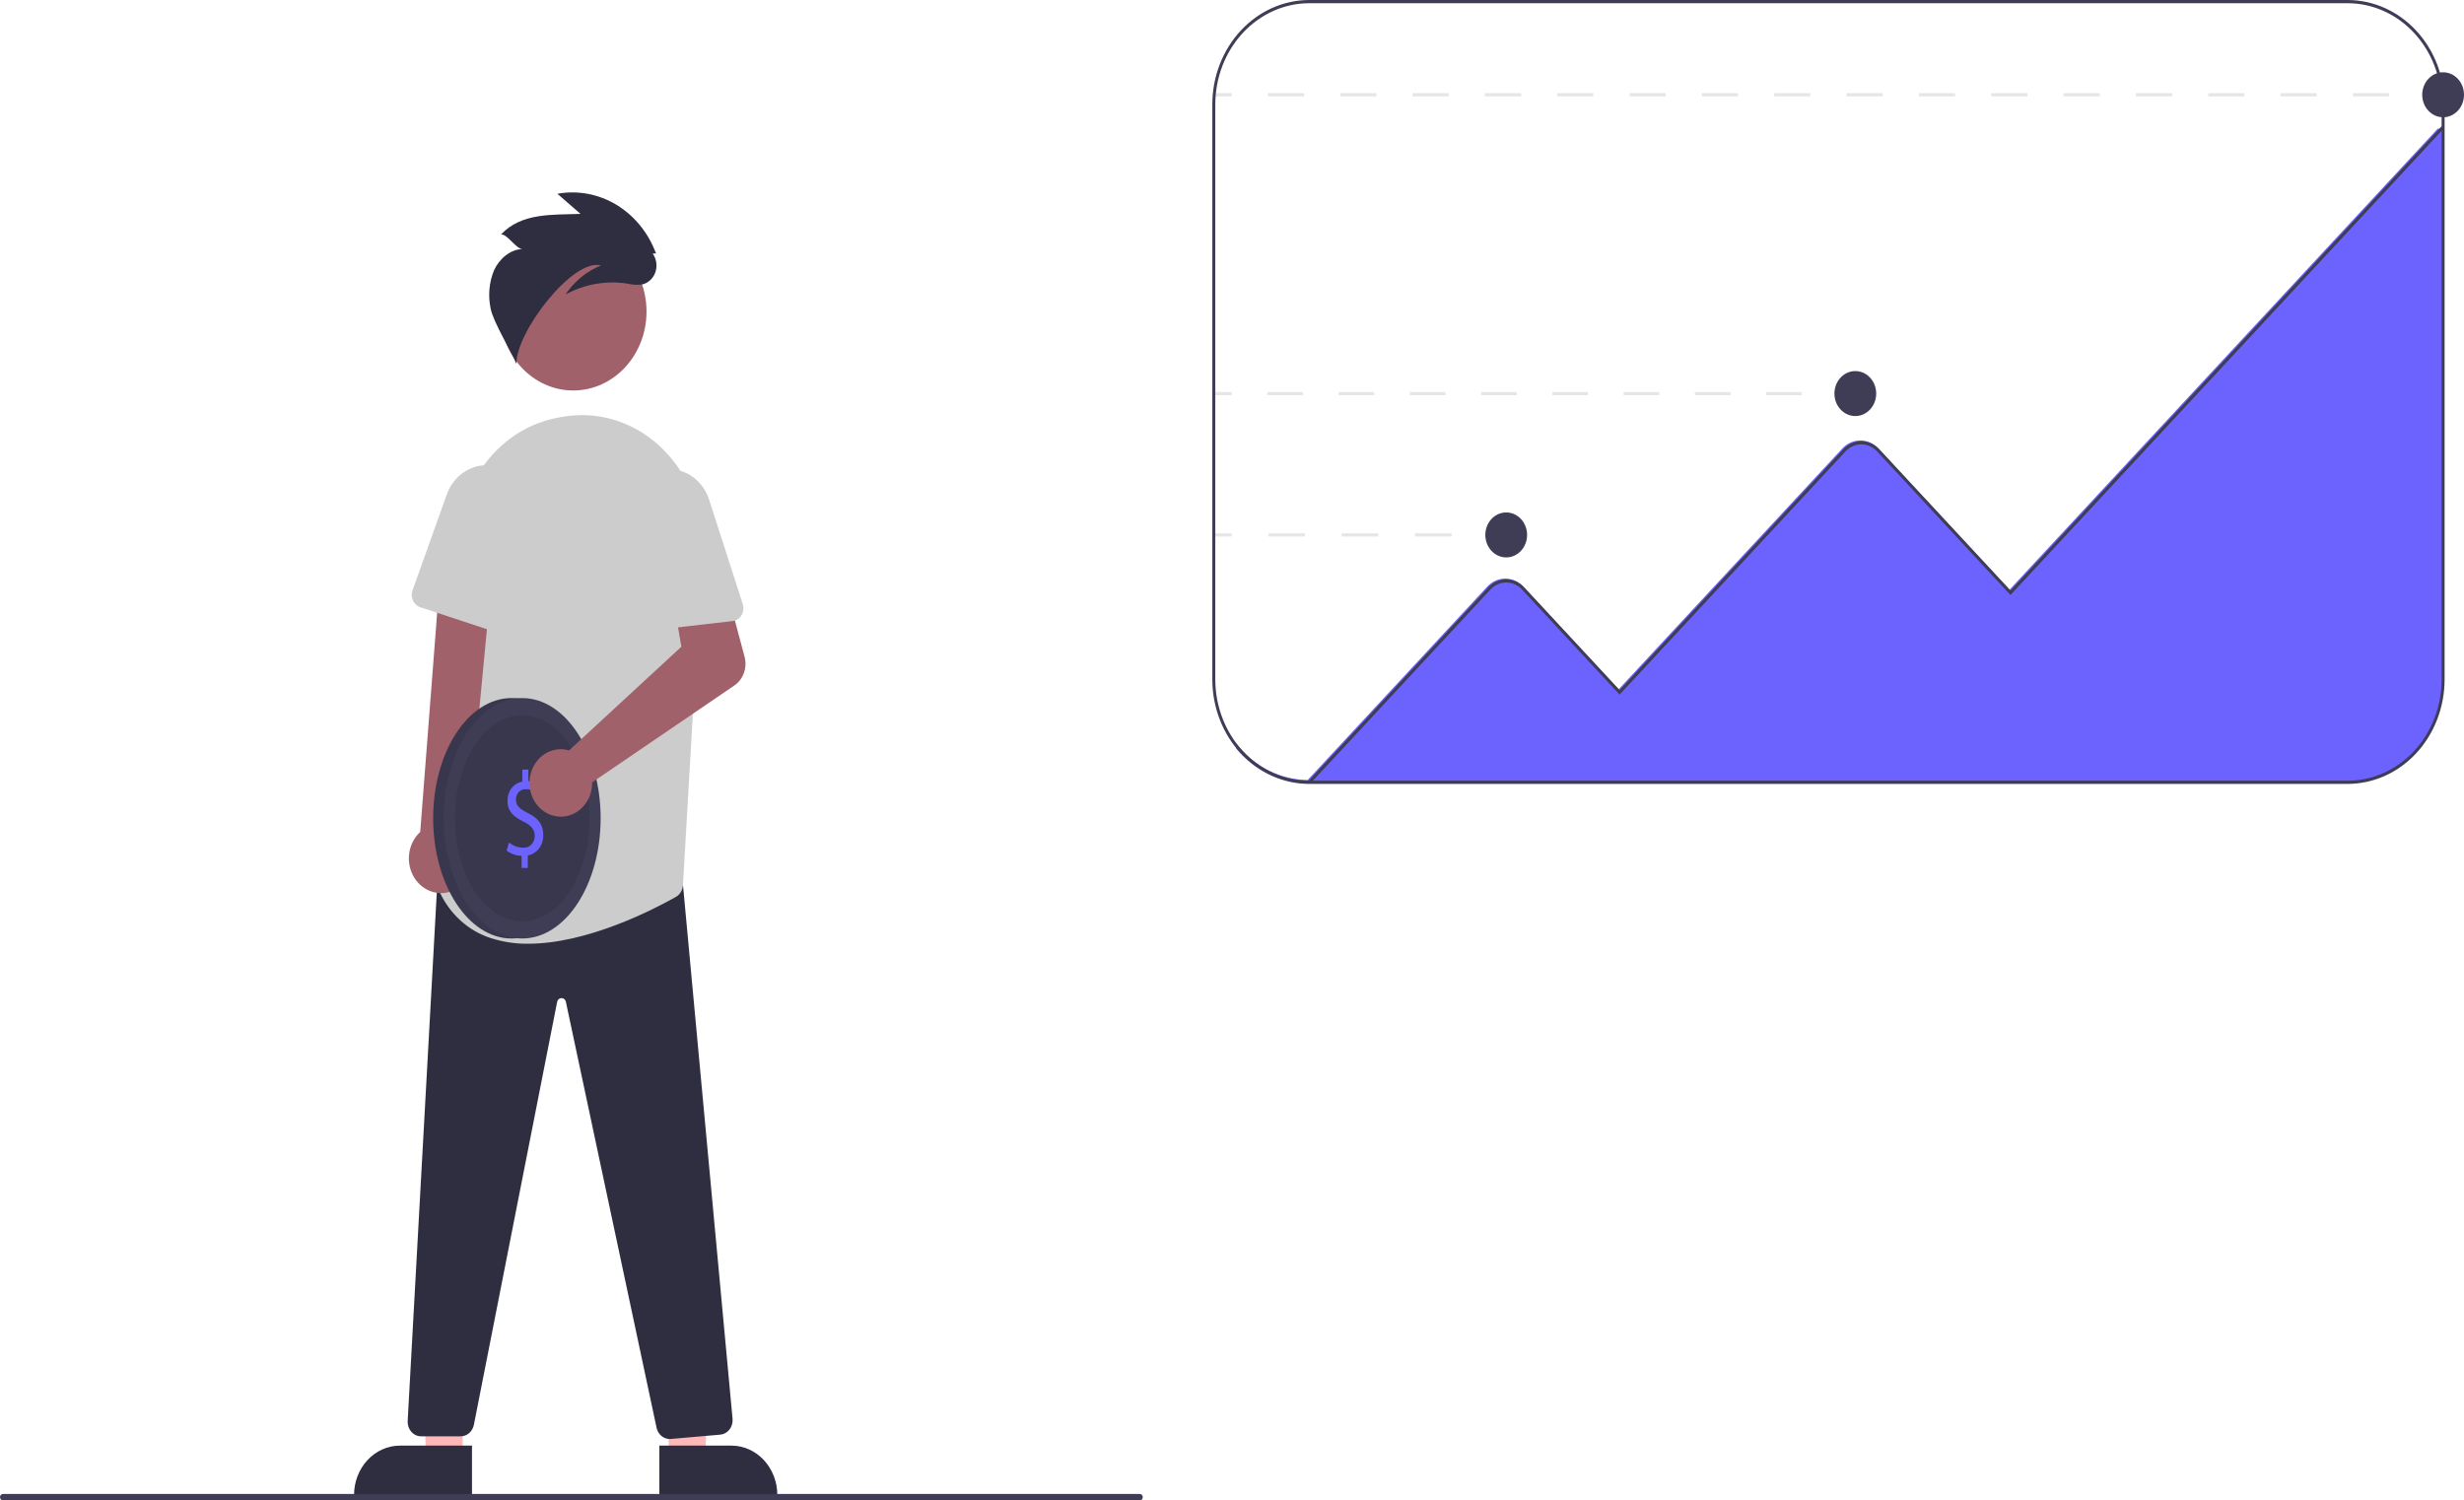 <svg width="693" height="422" viewBox="0 0 693 422" fill="none" xmlns="http://www.w3.org/2000/svg">
<g clip-path="url(#clip0_88_172)">
<path d="M130.124 410.22H119.835L118.298 367.489L130.125 367.49L130.124 410.22Z" fill="#FFB8B8"/>
<path d="M132.747 420.959L99.574 420.958V420.506C99.574 418.68 99.908 416.872 100.557 415.186C101.205 413.499 102.157 411.966 103.356 410.675C104.555 409.384 105.978 408.36 107.545 407.661C109.111 406.962 110.79 406.603 112.486 406.603H112.487L132.748 406.604L132.747 420.959Z" fill="#2F2E41"/>
<path d="M188.073 410.22H198.36L199.898 367.489L188.07 367.49L188.073 410.22Z" fill="#FFB8B8"/>
<path d="M185.448 406.604L205.709 406.603H205.71C207.406 406.603 209.085 406.962 210.651 407.661C212.218 408.36 213.641 409.384 214.84 410.675C216.039 411.966 216.99 413.499 217.639 415.186C218.288 416.872 218.622 418.68 218.622 420.506V420.958L185.449 420.959L185.448 406.604Z" fill="#2F2E41"/>
<path d="M188.342 404.744C187.484 404.741 186.652 404.425 185.982 403.846C185.312 403.268 184.845 402.462 184.655 401.561L159.155 281.793C159.099 281.489 158.945 281.216 158.721 281.022C158.496 280.828 158.215 280.725 157.927 280.733H157.92C157.631 280.727 157.349 280.831 157.125 281.028C156.901 281.225 156.748 281.5 156.695 281.807L133.278 400.767C133.095 401.677 132.629 402.492 131.958 403.078C131.286 403.664 130.448 403.986 129.583 403.989H118.428C117.914 403.989 117.405 403.876 116.932 403.656C116.459 403.437 116.034 403.116 115.681 402.712C115.328 402.309 115.055 401.832 114.879 401.311C114.703 400.79 114.628 400.236 114.659 399.683L122.967 248.906L126.311 247.841L126.373 247.841L192.046 248.46L206.033 399.071C206.082 399.609 206.031 400.151 205.883 400.667C205.735 401.182 205.494 401.661 205.172 402.075C204.851 402.489 204.456 402.83 204.01 403.078C203.565 403.326 203.079 403.476 202.579 403.519L188.645 404.731C188.544 404.74 188.443 404.744 188.342 404.744Z" fill="#2F2E41"/>
<path d="M161.222 109.828C172.606 109.828 181.833 99.891 181.833 87.634C181.833 75.376 172.606 65.44 161.222 65.44C149.839 65.44 140.611 75.376 140.611 87.634C140.611 99.891 149.839 109.828 161.222 109.828Z" fill="#A0616A"/>
<path d="M148.596 265.437C144.98 265.485 141.378 264.939 137.915 263.818C134.835 262.818 131.977 261.15 129.518 258.916C127.06 256.682 125.051 253.93 123.617 250.829C123.162 249.895 123.062 248.809 123.336 247.797C125.609 239.443 136.594 196.018 129.585 161.497C128.596 156.702 128.514 151.741 129.343 146.91C130.173 142.079 131.898 137.478 134.415 133.381C136.873 129.316 140.066 125.826 143.804 123.118C147.543 120.411 151.749 118.542 156.172 117.623L156.172 117.622C157.335 117.378 158.504 117.177 159.646 117.025C164.536 116.377 169.498 116.901 174.178 118.559C178.857 120.217 183.139 122.968 186.716 126.616C190.399 130.335 193.274 134.886 195.133 139.941C196.992 144.996 197.79 150.432 197.471 155.858L192.084 248.937C192.047 249.634 191.842 250.31 191.489 250.896C191.136 251.483 190.648 251.961 190.072 252.283C183.868 255.784 165.232 265.437 148.596 265.437Z" fill="#CCCCCC"/>
<path d="M128.148 250.153C129.328 249.521 130.365 248.618 131.186 247.508C132.006 246.397 132.591 245.106 132.898 243.726C133.206 242.346 133.228 240.91 132.965 239.52C132.701 238.13 132.157 236.818 131.372 235.678L138.113 164.707H123.545L118.187 234.007C116.497 235.554 115.392 237.716 115.082 240.082C114.773 242.448 115.28 244.854 116.508 246.844C117.735 248.834 119.599 250.271 121.744 250.881C123.889 251.49 126.168 251.232 128.148 250.153Z" fill="#A0616A"/>
<path d="M139.144 131.107C141.988 131.723 144.528 133.433 146.287 135.918C148.046 138.403 148.905 141.492 148.703 144.609L146.695 175.553C146.66 176.095 146.511 176.622 146.261 177.094C146.01 177.567 145.664 177.972 145.247 178.28C144.831 178.588 144.355 178.791 143.856 178.873C143.357 178.956 142.847 178.916 142.364 178.757L118.175 170.784C117.735 170.638 117.326 170.397 116.976 170.075C116.626 169.752 116.341 169.356 116.14 168.91C115.938 168.464 115.824 167.978 115.804 167.483C115.784 166.987 115.859 166.492 116.025 166.03L125.647 139.097C126.659 136.264 128.569 133.908 131.039 132.446C133.509 130.983 136.38 130.509 139.144 131.107Z" fill="#CCCCCC"/>
<path d="M184.507 71.297C182.366 65.503 178.444 60.675 173.396 57.618C168.348 54.562 162.479 53.463 156.769 54.504L163.268 60.159C155.194 60.451 146.695 59.829 140.929 65.923C142.765 65.868 145.17 70.096 147.006 70.041C143.574 70.114 140.463 72.71 138.947 76.026C137.543 79.432 137.215 83.24 138.012 86.867C138.69 90.49 143.86 98.977 145.251 102.355C145.012 93.527 161.153 72.468 169.035 74.666C165.031 76.266 161.556 79.107 159.049 82.83C164.411 79.916 170.475 78.848 176.421 79.77C177.778 80.105 179.178 80.189 180.562 80.019C181.41 79.839 182.201 79.427 182.859 78.823C183.517 78.22 184.021 77.445 184.321 76.572C184.622 75.699 184.71 74.758 184.576 73.838C184.443 72.919 184.093 72.051 183.56 71.319L184.507 71.297Z" fill="#2F2E41"/>
<path d="M320.568 422H0.839C0.617 422 0.403 421.905 0.246 421.735C0.088 421.566 0 421.336 0 421.096C0 420.857 0.088 420.627 0.246 420.457C0.403 420.288 0.617 420.193 0.839 420.193H320.568C320.79 420.193 321.004 420.288 321.161 420.457C321.319 420.627 321.407 420.857 321.407 421.096C321.407 421.336 321.319 421.566 321.161 421.735C321.004 421.905 320.79 422 320.568 422Z" fill="#3F3D56"/>
<path d="M687.126 26.206H682.091V27.109H687.126V26.206Z" fill="#E6E6E6"/>
<path d="M671.919 27.109H661.747V26.206H671.919V27.109ZM651.575 27.109H641.403V26.206H651.575L651.575 27.109ZM631.231 27.109H621.059V26.206H631.231V27.109ZM610.887 27.109H600.715V26.206H610.887V27.109ZM590.543 27.109H580.372V26.206H590.543V27.109ZM570.199 27.109H560.028V26.206H570.199V27.109ZM549.856 27.109H539.684V26.206H549.856V27.109ZM529.512 27.109H519.34V26.206H529.512V27.109ZM509.168 27.109H498.996V26.206H509.168V27.109ZM488.824 27.109H478.652V26.206H488.824V27.109ZM468.48 27.109H458.308V26.206H468.48V27.109ZM448.136 27.109H437.965V26.206H448.136V27.109ZM427.793 27.109H417.621V26.206H427.793V27.109ZM407.449 27.109H397.277V26.206H407.449V27.109ZM387.105 27.109H376.933V26.206H387.105V27.109ZM366.761 27.109H356.589V26.206H366.761V27.109Z" fill="#E6E6E6"/>
<path d="M346.417 26.206H341.382V27.109H346.417V26.206Z" fill="#E6E6E6"/>
<path d="M521.807 110.244H516.772V111.148H521.807V110.244Z" fill="#E6E6E6"/>
<path d="M506.751 111.148H496.73V110.244H506.751V111.148ZM486.709 111.148H476.688V110.244H486.709V111.148ZM466.667 111.148H456.646V110.244H466.667V111.148ZM446.626 111.148H436.605V110.244H446.626V111.148ZM426.584 111.148H416.563V110.244H426.584V111.148ZM406.542 111.148H396.521V110.244H406.542V111.148ZM386.5 111.148H376.48V110.244H386.501L386.5 111.148ZM366.459 111.148H356.438V110.244H366.459V111.148Z" fill="#E6E6E6"/>
<path d="M346.417 110.244H341.382V111.148H346.417V110.244Z" fill="#E6E6E6"/>
<path d="M423.622 150.004H418.587V150.908H423.622V150.004Z" fill="#E6E6E6"/>
<path d="M408.277 150.908H397.967V150.004H408.277V150.908ZM387.657 150.908H377.347V150.004H387.657V150.908ZM367.037 150.908H356.728V150.004H367.037V150.908Z" fill="#E6E6E6"/>
<path d="M346.417 150.004H341.382V150.908H346.417V150.004Z" fill="#E6E6E6"/>
<path d="M687.268 36.155V190.912C687.26 198.698 684.384 206.163 679.271 211.669C674.158 217.174 667.226 220.271 659.995 220.28H367.959C364.131 220.283 360.345 219.415 356.85 217.734C353.354 216.052 350.228 213.594 347.676 210.521V209.139C350.133 212.321 353.207 214.887 356.681 216.655C360.156 218.424 363.948 219.353 367.792 219.377L418.302 164.987C418.964 164.273 419.75 163.707 420.616 163.321C421.481 162.935 422.409 162.737 423.345 162.737C424.282 162.737 425.21 162.935 426.075 163.321C426.94 163.707 427.727 164.273 428.389 164.987L455.234 193.885L518.165 126.13C518.827 125.417 519.613 124.851 520.479 124.465C521.344 124.079 522.271 123.88 523.208 123.88C524.145 123.88 525.072 124.079 525.938 124.465C526.803 124.851 527.589 125.417 528.252 126.13L565.167 165.872L685.599 36.2L686.429 36.173L686.815 36.164L687.268 36.155Z" fill="#6C63FF"/>
<path d="M660.272 220.488H368.236C361.005 220.479 354.073 217.382 348.96 211.877C343.847 206.371 340.971 198.906 340.963 191.12V29.368C340.971 21.582 343.847 14.117 348.96 8.612C354.073 3.106 361.005 0.009 368.236 0H660.272C667.503 0.009 674.435 3.106 679.548 8.612C684.661 14.117 687.537 21.582 687.545 29.368V191.12C687.537 198.906 684.661 206.371 679.548 211.877C674.435 217.382 667.503 220.479 660.272 220.488ZM368.236 0.904C361.228 0.912 354.509 3.914 349.553 9.25C344.597 14.586 341.81 21.822 341.802 29.368V191.12C341.81 198.667 344.597 205.902 349.553 211.238C354.509 216.574 361.228 219.576 368.236 219.585H660.272C667.28 219.576 673.999 216.574 678.955 211.238C683.911 205.902 686.698 198.667 686.706 191.12V29.368C686.698 21.822 683.911 14.586 678.955 9.25C673.999 3.914 667.28 0.912 660.272 0.904H368.236Z" fill="#3F3D56"/>
<path d="M368.533 220.356L367.94 219.717L418.579 165.188C419.917 163.75 421.731 162.942 423.622 162.942C425.513 162.942 427.327 163.75 428.666 165.188L455.511 194.096L518.441 126.332C519.78 124.893 521.594 124.086 523.485 124.086C525.376 124.086 527.19 124.893 528.529 126.332L565.444 166.083L686.829 35.374L687.422 36.013L565.444 167.361L527.935 126.971C527.351 126.341 526.657 125.842 525.894 125.502C525.13 125.161 524.312 124.986 523.485 124.986C522.659 124.986 521.84 125.161 521.077 125.502C520.313 125.842 519.619 126.341 519.035 126.971L455.511 195.373L428.073 165.827C426.891 164.558 425.291 163.846 423.622 163.846C421.954 163.846 420.353 164.558 419.172 165.827L368.533 220.356Z" fill="#3F3D56"/>
<path d="M423.622 156.782C426.866 156.782 429.496 153.95 429.496 150.456C429.496 146.963 426.866 144.131 423.622 144.131C420.378 144.131 417.748 146.963 417.748 150.456C417.748 153.95 420.378 156.782 423.622 156.782Z" fill="#3F3D56"/>
<path d="M521.807 117.021C525.051 117.021 527.681 114.189 527.681 110.696C527.681 107.202 525.051 104.37 521.807 104.37C518.562 104.37 515.932 107.202 515.932 110.696C515.932 114.189 518.562 117.021 521.807 117.021Z" fill="#3F3D56"/>
<path d="M687.126 32.983C690.37 32.983 693 30.151 693 26.657C693 23.164 690.37 20.332 687.126 20.332C683.881 20.332 681.251 23.164 681.251 26.657C681.251 30.151 683.881 32.983 687.126 32.983Z" fill="#3F3D56"/>
<path d="M143.894 263.963C156.078 263.963 165.956 248.825 165.956 230.152C165.956 211.479 156.078 196.341 143.894 196.341C131.709 196.341 121.832 211.479 121.832 230.152C121.832 248.825 131.709 263.963 143.894 263.963Z" fill="#3F3D56"/>
<path opacity="0.1" d="M143.894 263.963C156.078 263.963 165.956 248.825 165.956 230.152C165.956 211.479 156.078 196.341 143.894 196.341C131.709 196.341 121.832 211.479 121.832 230.152C121.832 248.825 131.709 263.963 143.894 263.963Z" fill="black"/>
<path d="M146.868 263.963C159.053 263.963 168.93 248.825 168.93 230.152C168.93 211.479 159.053 196.341 146.868 196.341C134.684 196.341 124.807 211.479 124.807 230.152C124.807 248.825 134.684 263.963 146.868 263.963Z" fill="#3F3D56"/>
<path opacity="0.1" d="M146.868 259.151C157.319 259.151 165.79 246.167 165.79 230.152C165.79 214.136 157.319 201.153 146.868 201.153C136.418 201.153 127.946 214.136 127.946 230.152C127.946 246.167 136.418 259.151 146.868 259.151Z" fill="black"/>
<path d="M146.704 244.12V240.716C145.191 240.702 143.719 240.184 142.489 239.233L143.15 236.975C144.296 237.9 145.686 238.407 147.118 238.424C147.539 238.46 147.962 238.401 148.361 238.251C148.76 238.101 149.125 237.863 149.434 237.552C149.742 237.241 149.987 236.865 150.153 236.446C150.319 236.028 150.402 235.576 150.396 235.122C150.396 233.268 149.322 232.122 147.283 231.111C144.473 229.763 142.737 228.212 142.737 225.28C142.694 223.984 143.093 222.716 143.86 221.716C144.627 220.716 145.707 220.053 146.897 219.854V216.45H148.605V219.719C149.879 219.738 151.122 220.147 152.187 220.899L151.498 223.123C150.476 222.37 149.265 221.97 148.027 221.977C147.653 221.935 147.275 221.979 146.919 222.106C146.562 222.234 146.234 222.441 145.958 222.716C145.682 222.99 145.463 223.324 145.316 223.697C145.169 224.069 145.098 224.471 145.106 224.876C145.106 226.628 146.126 227.504 148.523 228.718C151.361 230.133 152.793 231.886 152.793 234.886C152.831 236.245 152.412 237.574 151.612 238.627C150.812 239.68 149.685 240.386 148.44 240.615V244.12L146.704 244.12Z" fill="#6C63FF"/>
<path d="M158.678 210.783C159.14 210.84 159.596 210.936 160.043 211.071L191.635 181.898L189.789 171.194L204.426 166.082L209.405 184.689C209.808 186.192 209.746 187.795 209.23 189.257C208.715 190.72 207.772 191.963 206.544 192.799L166.534 220.062C166.563 221.988 166.046 223.878 165.052 225.48C164.059 227.082 162.636 228.32 160.974 229.03C159.311 229.74 157.486 229.888 155.743 229.455C154.001 229.021 152.422 228.027 151.216 226.603C150.011 225.179 149.237 223.395 148.997 221.486C148.757 219.577 149.062 217.635 149.872 215.917C150.682 214.2 151.959 212.789 153.532 211.871C155.105 210.954 156.9 210.574 158.678 210.783Z" fill="#A0616A"/>
<path d="M185.746 132.222C188.587 131.584 191.546 132.083 194.07 133.624C196.595 135.165 198.511 137.643 199.462 140.595L208.904 169.9C209.07 170.414 209.126 170.961 209.067 171.502C209.009 172.042 208.838 172.561 208.568 173.02C208.297 173.48 207.934 173.867 207.505 174.154C207.076 174.442 206.593 174.621 206.09 174.679L180.937 177.578C180.479 177.631 180.016 177.582 179.576 177.433C179.137 177.285 178.73 177.041 178.382 176.716C178.034 176.391 177.752 175.993 177.553 175.546C177.354 175.098 177.242 174.612 177.225 174.116L176.249 145.278C176.146 142.245 177.043 139.27 178.781 136.88C180.52 134.491 182.987 132.841 185.746 132.222Z" fill="#CCCCCC"/>
</g>
<defs>
<clipPath id="clip0_88_172">
<rect width="693" height="422" fill="white"/>
</clipPath>
</defs>
</svg>
